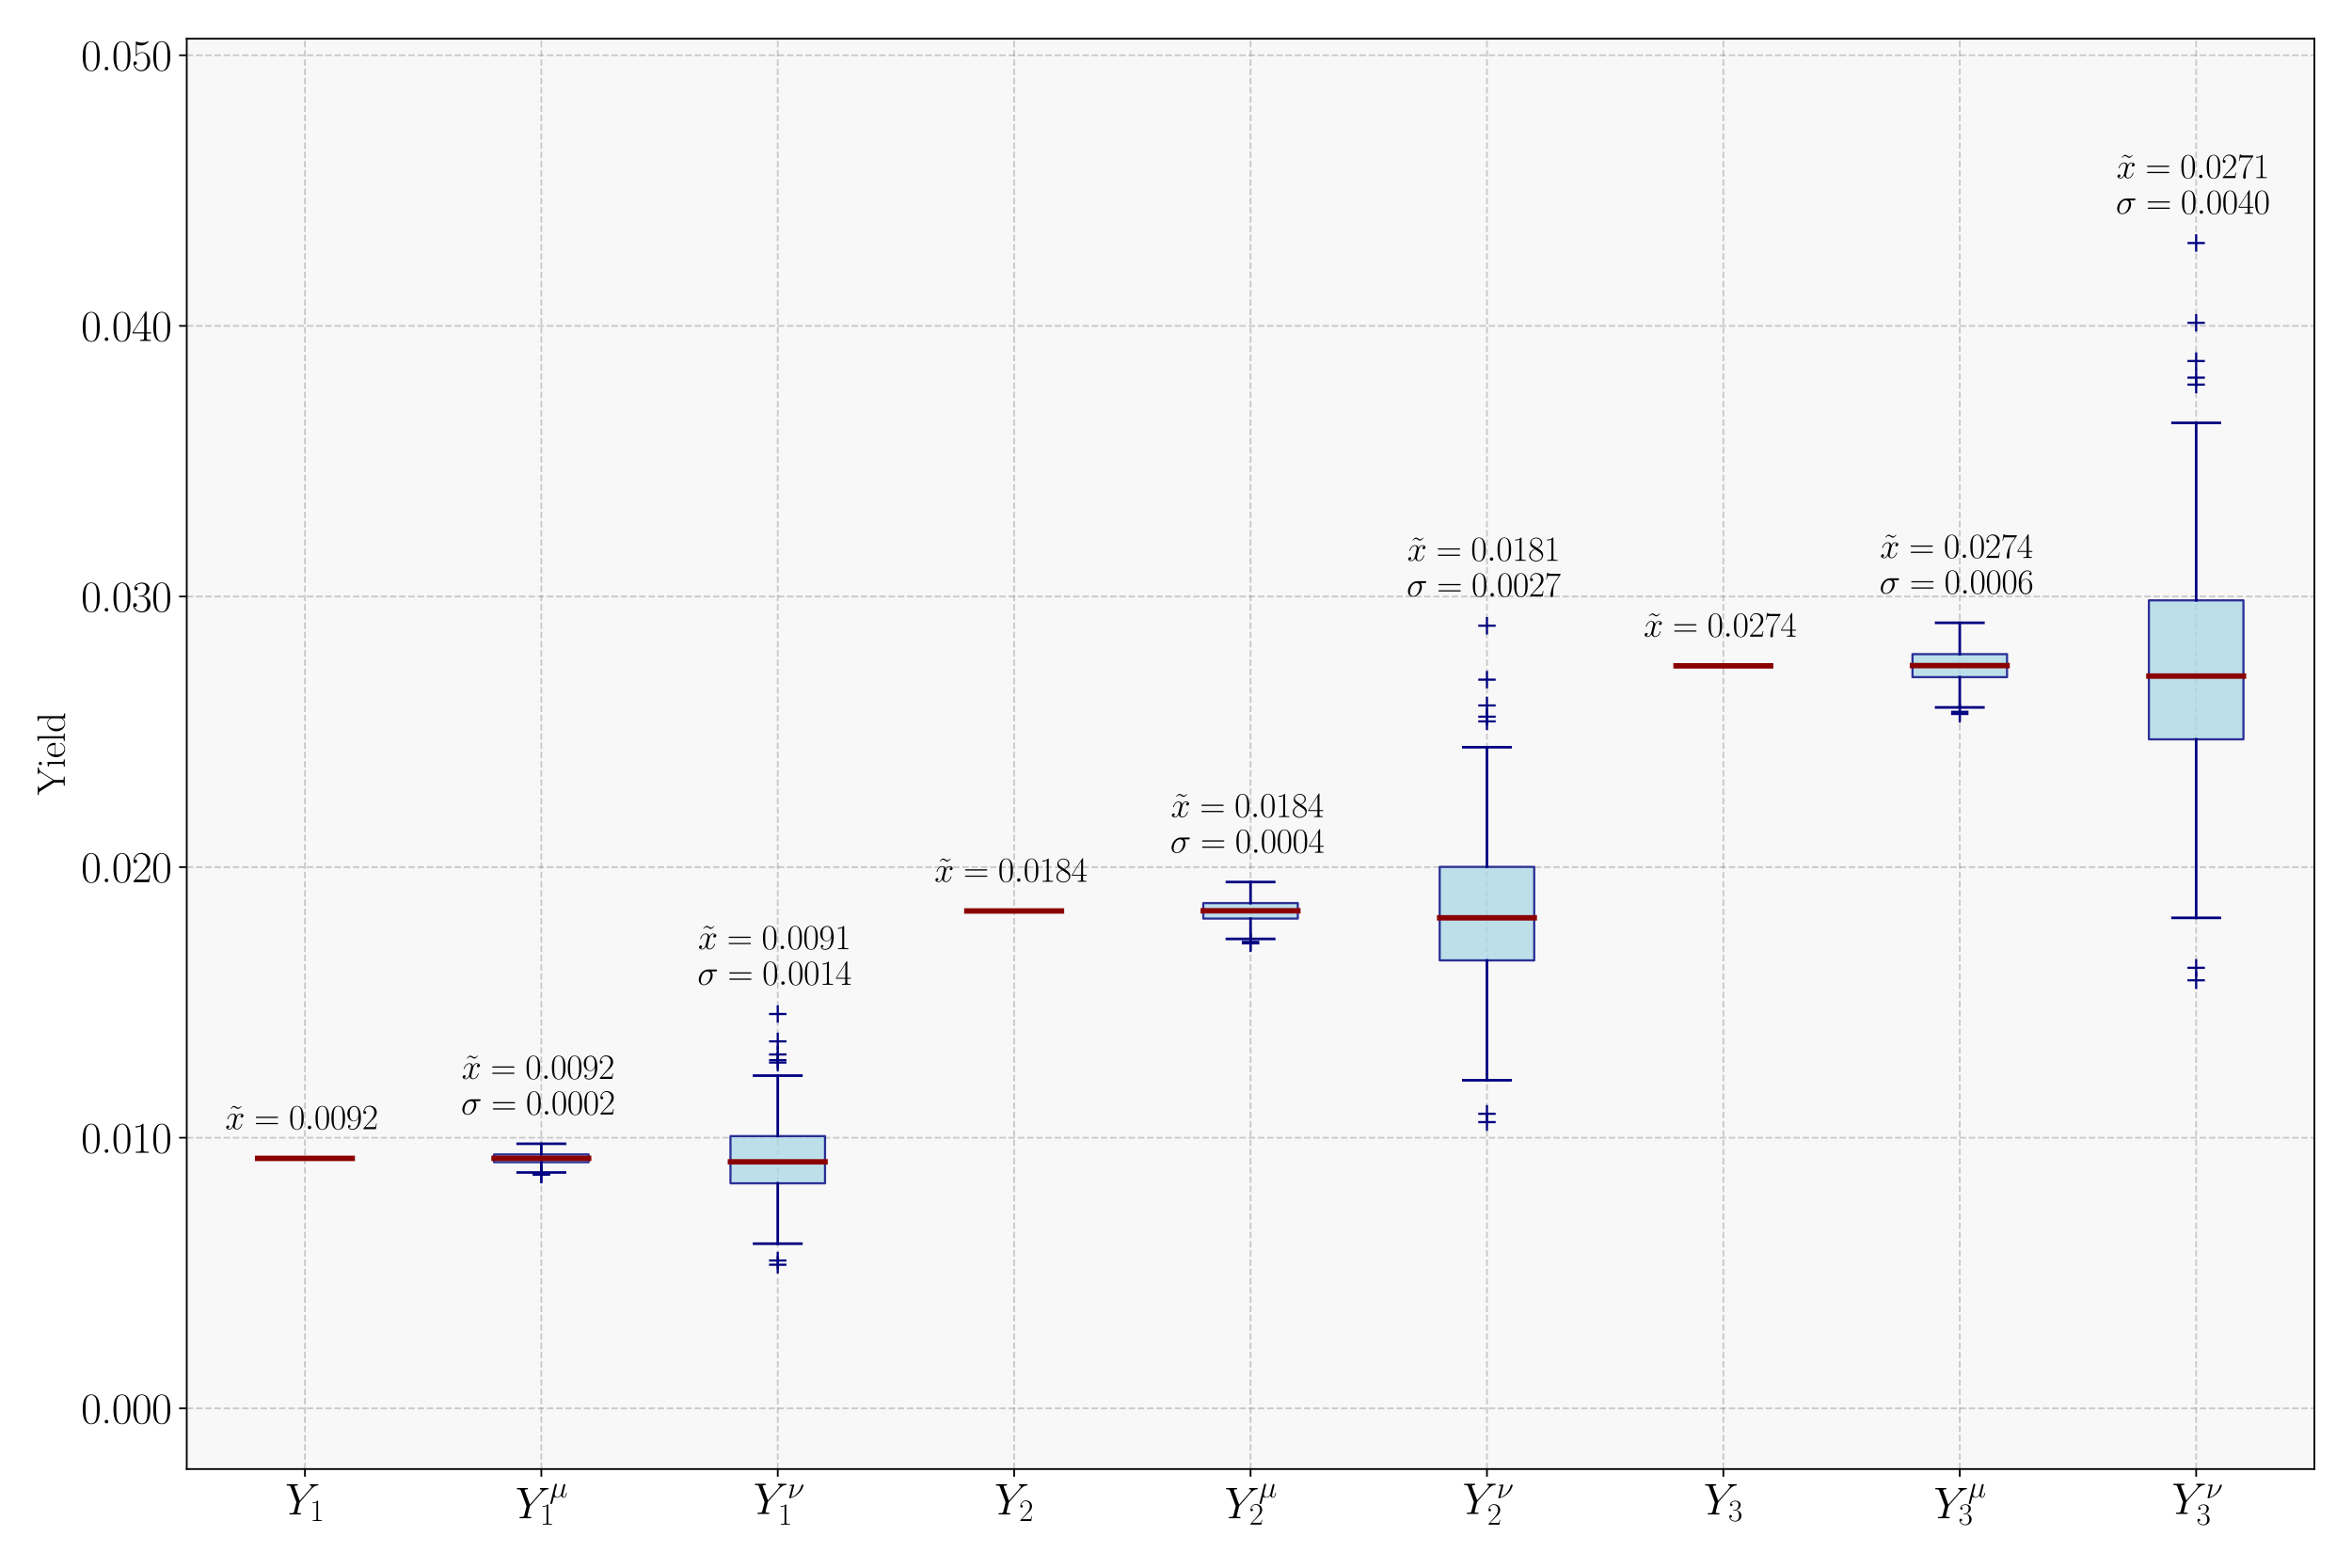 <?xml version="1.0" encoding="utf-8" standalone="no"?>
<!DOCTYPE svg PUBLIC "-//W3C//DTD SVG 1.1//EN"
  "http://www.w3.org/Graphics/SVG/1.1/DTD/svg11.dtd">
<svg xmlns:xlink="http://www.w3.org/1999/xlink" width="1080pt" height="720pt" viewBox="0 0 1080 720" xmlns="http://www.w3.org/2000/svg" version="1.1">
 <defs>
  <style type="text/css">*{stroke-linejoin: round; stroke-linecap: butt}</style>
 </defs>
 <g id="figure_1">
  <g id="patch_1">
   <path d="M 0 720 
L 1080 720 
L 1080 0 
L 0 0 
z
" style="fill: #ffffff"/>
  </g>
  <g id="axes_1">
   <g id="patch_2">
    <path d="M 85.748 674.708 
L 1062.72 674.708 
L 1062.72 17.761 
L 85.748 17.761 
z
" style="fill: #f8f8f8"/>
   </g>
   <g id="matplotlib.axis_1">
    <g id="xtick_1">
     <g id="line2d_1">
      <path d="M 140.024 674.708 
L 140.024 17.761 
" clip-path="url(#p14cd88b2eb)" style="fill: none; stroke-dasharray: 2.96,1.28; stroke-dashoffset: 0; stroke: #808080; stroke-opacity: 0.4; stroke-width: 0.8"/>
     </g>
     <g id="line2d_2">
      <defs>
       <path id="mf930e7927e" d="M 0 0 
L 0 3.5 
" style="stroke: #000000; stroke-width: 0.8"/>
      </defs>
      <g>
       <use xlink:href="#mf930e7927e" x="140.024" y="674.708" style="stroke: #000000; stroke-width: 0.8"/>
      </g>
     </g>
     <g id="text_1">
      <!-- $Y_{1}$ -->
      <g transform="translate(130.95 695.545) scale(0.2 -0.2)">
       <defs>
        <path id="CMMI12-59" d="M 3763 3645 
L 3910 3791 
C 4192 4078 4429 4149 4653 4167 
C 4723 4173 4781 4179 4781 4288 
C 4781 4352 4717 4352 4704 4352 
C 4627 4352 4544 4352 4467 4352 
L 4205 4352 
C 4019 4352 3821 4352 3642 4352 
C 3597 4352 3526 4352 3526 4226 
C 3526 4166 3590 4160 3610 4160 
C 3802 4160 3802 4064 3802 4026 
C 3802 3956 3750 3860 3622 3713 
L 2099 1969 
L 1376 3911 
C 1338 4000 1338 4013 1338 4026 
C 1338 4160 1600 4160 1677 4160 
C 1754 4160 1824 4160 1824 4279 
C 1824 4352 1766 4352 1728 4352 
C 1619 4352 1491 4352 1382 4352 
L 672 4352 
C 557 4352 435 4352 326 4352 
C 282 4352 211 4352 211 4226 
C 211 4160 269 4160 365 4160 
C 678 4160 736 4102 794 3956 
L 1587 1835 
C 1594 1816 1613 1745 1613 1726 
C 1613 1707 1299 452 1280 388 
C 1229 217 1165 185 755 185 
C 646 185 595 185 595 64 
C 595 0 666 0 685 0 
C 800 0 934 0 1056 0 
L 1811 0 
C 1926 0 2061 0 2176 0 
C 2221 0 2298 0 2298 115 
C 2298 185 2253 185 2144 185 
C 1747 185 1747 230 1747 300 
C 1747 345 1798 548 1830 676 
L 2061 1594 
C 2099 1727 2099 1739 2157 1803 
L 3763 3645 
z
" transform="scale(0.016)"/>
        <path id="CMR17-31" d="M 1702 4058 
C 1702 4192 1696 4192 1606 4192 
C 1357 3916 979 3827 621 3827 
C 602 3827 570 3827 563 3808 
C 557 3795 557 3782 557 3648 
C 755 3648 1088 3686 1344 3839 
L 1344 461 
C 1344 236 1331 160 781 160 
L 589 160 
L 589 0 
C 896 0 1216 0 1523 0 
C 1830 0 2150 0 2458 0 
L 2458 160 
L 2266 160 
C 1715 160 1702 230 1702 458 
L 1702 4058 
z
" transform="scale(0.016)"/>
       </defs>
       <use xlink:href="#CMMI12-59" transform="scale(0.996)"/>
       <use xlink:href="#CMR17-31" transform="translate(56.599 -14.944) scale(0.697)"/>
      </g>
     </g>
    </g>
    <g id="xtick_2">
     <g id="line2d_3">
      <path d="M 248.577 674.708 
L 248.577 17.761 
" clip-path="url(#p14cd88b2eb)" style="fill: none; stroke-dasharray: 2.96,1.28; stroke-dashoffset: 0; stroke: #808080; stroke-opacity: 0.4; stroke-width: 0.8"/>
     </g>
     <g id="line2d_4">
      <g>
       <use xlink:href="#mf930e7927e" x="248.577" y="674.708" style="stroke: #000000; stroke-width: 0.8"/>
      </g>
     </g>
     <g id="text_2">
      <!-- $Y_{1}^{\mu}$ -->
      <g transform="translate(236.641 697.289) scale(0.2 -0.2)">
       <defs>
        <path id="CMMI12-16" d="M 922 140 
C 1082 -6 1318 -64 1536 -64 
C 1946 -64 2227 208 2374 405 
C 2438 69 2707 -64 2931 -64 
C 3123 -64 3277 50 3392 277 
C 3494 493 3584 879 3584 903 
C 3584 935 3558 960 3520 960 
C 3462 960 3456 928 3430 834 
C 3334 461 3213 64 2950 64 
C 2765 64 2752 229 2752 358 
C 2752 504 2810 735 2854 926 
L 3034 1615 
C 3059 1737 3130 2023 3162 2139 
C 3200 2292 3270 2567 3270 2592 
C 3270 2688 3194 2752 3098 2752 
C 3040 2752 2906 2726 2854 2535 
L 2406 760 
C 2374 632 2374 619 2291 517 
C 2214 409 1965 64 1562 64 
C 1203 64 1088 326 1088 625 
C 1088 811 1146 1034 1171 1143 
L 1459 2293 
C 1491 2414 1542 2618 1542 2657 
C 1542 2759 1459 2816 1376 2816 
C 1318 2816 1178 2797 1126 2592 
L 198 -1107 
C 192 -1139 179 -1177 179 -1216 
C 179 -1312 256 -1376 352 -1376 
C 538 -1376 576 -1228 621 -1050 
L 922 140 
z
" transform="scale(0.016)"/>
       </defs>
       <use xlink:href="#CMMI12-59" transform="scale(0.996)"/>
       <use xlink:href="#CMMI12-16" transform="translate(78.276 47.876) scale(0.697)"/>
       <use xlink:href="#CMR17-31" transform="translate(56.599 -14.604) scale(0.697)"/>
      </g>
     </g>
    </g>
    <g id="xtick_3">
     <g id="line2d_5">
      <path d="M 357.129 674.708 
L 357.129 17.761 
" clip-path="url(#p14cd88b2eb)" style="fill: none; stroke-dasharray: 2.96,1.28; stroke-dashoffset: 0; stroke: #808080; stroke-opacity: 0.4; stroke-width: 0.8"/>
     </g>
     <g id="line2d_6">
      <g>
       <use xlink:href="#mf930e7927e" x="357.129" y="674.708" style="stroke: #000000; stroke-width: 0.8"/>
      </g>
     </g>
     <g id="text_3">
      <!-- $Y_{1}^{\nu}$ -->
      <g transform="translate(345.928 695.324) scale(0.2 -0.2)">
       <defs>
        <path id="CMMI12-17" d="M 1408 2753 
C 1408 2778 1389 2816 1338 2816 
C 1293 2816 691 2751 595 2751 
C 525 2744 461 2738 461 2623 
C 461 2560 512 2560 602 2560 
C 902 2560 922 2515 922 2445 
C 922 2419 909 2343 902 2318 
L 339 64 
C 339 38 358 0 403 0 
L 538 0 
C 627 0 1600 230 2349 996 
C 3174 1846 3290 2632 3290 2657 
C 3290 2759 3206 2816 3123 2816 
C 2938 2816 2893 2644 2880 2599 
C 2502 1264 1626 473 774 192 
L 1408 2753 
z
" transform="scale(0.016)"/>
       </defs>
       <use xlink:href="#CMMI12-59" transform="scale(0.996)"/>
       <use xlink:href="#CMMI12-17" transform="translate(78.276 36.154) scale(0.697)"/>
       <use xlink:href="#CMR17-31" transform="translate(56.599 -24.629) scale(0.697)"/>
      </g>
     </g>
    </g>
    <g id="xtick_4">
     <g id="line2d_7">
      <path d="M 465.682 674.708 
L 465.682 17.761 
" clip-path="url(#p14cd88b2eb)" style="fill: none; stroke-dasharray: 2.96,1.28; stroke-dashoffset: 0; stroke: #808080; stroke-opacity: 0.4; stroke-width: 0.8"/>
     </g>
     <g id="line2d_8">
      <g>
       <use xlink:href="#mf930e7927e" x="465.682" y="674.708" style="stroke: #000000; stroke-width: 0.8"/>
      </g>
     </g>
     <g id="text_4">
      <!-- $Y_{2}$ -->
      <g transform="translate(456.607 695.545) scale(0.2 -0.2)">
       <defs>
        <path id="CMR17-32" d="M 2669 989 
L 2554 989 
C 2490 536 2438 459 2413 420 
C 2381 369 1920 369 1830 369 
L 602 369 
C 832 619 1280 1072 1824 1597 
C 2214 1967 2669 2402 2669 3035 
C 2669 3790 2067 4224 1395 4224 
C 691 4224 262 3604 262 3030 
C 262 2780 448 2748 525 2748 
C 589 2748 781 2787 781 3010 
C 781 3207 614 3264 525 3264 
C 486 3264 448 3258 422 3245 
C 544 3790 915 4058 1306 4058 
C 1862 4058 2227 3617 2227 3035 
C 2227 2479 1901 2000 1536 1584 
L 262 146 
L 262 0 
L 2515 0 
L 2669 989 
z
" transform="scale(0.016)"/>
       </defs>
       <use xlink:href="#CMMI12-59" transform="scale(0.996)"/>
       <use xlink:href="#CMR17-32" transform="translate(56.599 -14.944) scale(0.697)"/>
      </g>
     </g>
    </g>
    <g id="xtick_5">
     <g id="line2d_9">
      <path d="M 574.234 674.708 
L 574.234 17.761 
" clip-path="url(#p14cd88b2eb)" style="fill: none; stroke-dasharray: 2.96,1.28; stroke-dashoffset: 0; stroke: #808080; stroke-opacity: 0.4; stroke-width: 0.8"/>
     </g>
     <g id="line2d_10">
      <g>
       <use xlink:href="#mf930e7927e" x="574.234" y="674.708" style="stroke: #000000; stroke-width: 0.8"/>
      </g>
     </g>
     <g id="text_5">
      <!-- $Y_{2}^{\mu}$ -->
      <g transform="translate(562.298 697.289) scale(0.2 -0.2)">
       <use xlink:href="#CMMI12-59" transform="scale(0.996)"/>
       <use xlink:href="#CMMI12-16" transform="translate(78.276 47.876) scale(0.697)"/>
       <use xlink:href="#CMR17-32" transform="translate(56.599 -14.604) scale(0.697)"/>
      </g>
     </g>
    </g>
    <g id="xtick_6">
     <g id="line2d_11">
      <path d="M 682.786 674.708 
L 682.786 17.761 
" clip-path="url(#p14cd88b2eb)" style="fill: none; stroke-dasharray: 2.96,1.28; stroke-dashoffset: 0; stroke: #808080; stroke-opacity: 0.4; stroke-width: 0.8"/>
     </g>
     <g id="line2d_12">
      <g>
       <use xlink:href="#mf930e7927e" x="682.786" y="674.708" style="stroke: #000000; stroke-width: 0.8"/>
      </g>
     </g>
     <g id="text_6">
      <!-- $Y_{2}^{\nu}$ -->
      <g transform="translate(671.585 695.324) scale(0.2 -0.2)">
       <use xlink:href="#CMMI12-59" transform="scale(0.996)"/>
       <use xlink:href="#CMMI12-17" transform="translate(78.276 36.154) scale(0.697)"/>
       <use xlink:href="#CMR17-32" transform="translate(56.599 -24.629) scale(0.697)"/>
      </g>
     </g>
    </g>
    <g id="xtick_7">
     <g id="line2d_13">
      <path d="M 791.339 674.708 
L 791.339 17.761 
" clip-path="url(#p14cd88b2eb)" style="fill: none; stroke-dasharray: 2.96,1.28; stroke-dashoffset: 0; stroke: #808080; stroke-opacity: 0.4; stroke-width: 0.8"/>
     </g>
     <g id="line2d_14">
      <g>
       <use xlink:href="#mf930e7927e" x="791.339" y="674.708" style="stroke: #000000; stroke-width: 0.8"/>
      </g>
     </g>
     <g id="text_7">
      <!-- $Y_{3}$ -->
      <g transform="translate(782.265 695.545) scale(0.2 -0.2)">
       <defs>
        <path id="CMR17-33" d="M 1414 2157 
C 1984 2157 2234 1662 2234 1090 
C 2234 320 1824 25 1453 25 
C 1114 25 563 194 390 693 
C 422 680 454 680 486 680 
C 640 680 755 782 755 948 
C 755 1133 614 1216 486 1216 
C 378 1216 211 1165 211 926 
C 211 335 787 -128 1466 -128 
C 2176 -128 2720 430 2720 1085 
C 2720 1707 2208 2157 1600 2227 
C 2086 2328 2554 2756 2554 3329 
C 2554 3820 2048 4179 1472 4179 
C 890 4179 378 3829 378 3329 
C 378 3110 544 3072 627 3072 
C 762 3072 877 3155 877 3321 
C 877 3486 762 3569 627 3569 
C 602 3569 570 3569 544 3557 
C 730 3959 1235 4032 1459 4032 
C 1683 4032 2106 3925 2106 3320 
C 2106 3143 2080 2828 1862 2550 
C 1670 2304 1453 2304 1242 2284 
C 1210 2284 1062 2269 1037 2269 
C 992 2263 966 2257 966 2208 
C 966 2163 973 2157 1101 2157 
L 1414 2157 
z
" transform="scale(0.016)"/>
       </defs>
       <use xlink:href="#CMMI12-59" transform="scale(0.996)"/>
       <use xlink:href="#CMR17-33" transform="translate(56.599 -14.944) scale(0.697)"/>
      </g>
     </g>
    </g>
    <g id="xtick_8">
     <g id="line2d_15">
      <path d="M 899.891 674.708 
L 899.891 17.761 
" clip-path="url(#p14cd88b2eb)" style="fill: none; stroke-dasharray: 2.96,1.28; stroke-dashoffset: 0; stroke: #808080; stroke-opacity: 0.4; stroke-width: 0.8"/>
     </g>
     <g id="line2d_16">
      <g>
       <use xlink:href="#mf930e7927e" x="899.891" y="674.708" style="stroke: #000000; stroke-width: 0.8"/>
      </g>
     </g>
     <g id="text_8">
      <!-- $Y_{3}^{\mu}$ -->
      <g transform="translate(887.955 697.289) scale(0.2 -0.2)">
       <use xlink:href="#CMMI12-59" transform="scale(0.996)"/>
       <use xlink:href="#CMMI12-16" transform="translate(78.276 47.876) scale(0.697)"/>
       <use xlink:href="#CMR17-33" transform="translate(56.599 -14.604) scale(0.697)"/>
      </g>
     </g>
    </g>
    <g id="xtick_9">
     <g id="line2d_17">
      <path d="M 1008.444 674.708 
L 1008.444 17.761 
" clip-path="url(#p14cd88b2eb)" style="fill: none; stroke-dasharray: 2.96,1.28; stroke-dashoffset: 0; stroke: #808080; stroke-opacity: 0.4; stroke-width: 0.8"/>
     </g>
     <g id="line2d_18">
      <g>
       <use xlink:href="#mf930e7927e" x="1008.444" y="674.708" style="stroke: #000000; stroke-width: 0.8"/>
      </g>
     </g>
     <g id="text_9">
      <!-- $Y_{3}^{\nu}$ -->
      <g transform="translate(997.242 695.324) scale(0.2 -0.2)">
       <use xlink:href="#CMMI12-59" transform="scale(0.996)"/>
       <use xlink:href="#CMMI12-17" transform="translate(78.276 36.154) scale(0.697)"/>
       <use xlink:href="#CMR17-33" transform="translate(56.599 -24.629) scale(0.697)"/>
      </g>
     </g>
    </g>
   </g>
   <g id="matplotlib.axis_2">
    <g id="ytick_1">
     <g id="line2d_19">
      <path d="M 85.748 646.821 
L 1062.72 646.821 
" clip-path="url(#p14cd88b2eb)" style="fill: none; stroke-dasharray: 2.96,1.28; stroke-dashoffset: 0; stroke: #808080; stroke-opacity: 0.4; stroke-width: 0.8"/>
     </g>
     <g id="line2d_20">
      <defs>
       <path id="m20a7f3cc4d" d="M 0 0 
L -3.5 0 
" style="stroke: #000000; stroke-width: 0.8"/>
      </defs>
      <g>
       <use xlink:href="#m20a7f3cc4d" x="85.748" y="646.821" style="stroke: #000000; stroke-width: 0.8"/>
      </g>
     </g>
     <g id="text_10">
      <!-- 0.000 -->
      <g transform="translate(37.221 653.74) scale(0.2 -0.2)">
       <defs>
        <path id="CMR17-30" d="M 2688 2025 
C 2688 2416 2682 3080 2413 3591 
C 2176 4039 1798 4198 1466 4198 
C 1158 4198 768 4058 525 3597 
C 269 3118 243 2524 243 2025 
C 243 1661 250 1106 448 619 
C 723 -39 1216 -128 1466 -128 
C 1760 -128 2208 -7 2470 600 
C 2662 1042 2688 1559 2688 2025 
z
M 1466 -26 
C 1056 -26 813 325 723 812 
C 653 1188 653 1738 653 2096 
C 653 2588 653 2997 736 3387 
C 858 3929 1216 4096 1466 4096 
C 1728 4096 2067 3923 2189 3400 
C 2272 3036 2278 2607 2278 2096 
C 2278 1680 2278 1169 2202 792 
C 2067 95 1690 -26 1466 -26 
z
" transform="scale(0.016)"/>
        <path id="CMR17-2e" d="M 1062 261 
C 1062 420 934 522 800 522 
C 672 522 538 420 538 261 
C 538 102 666 0 800 0 
C 928 0 1062 102 1062 261 
z
" transform="scale(0.016)"/>
       </defs>
       <use xlink:href="#CMR17-30" transform="scale(0.996)"/>
       <use xlink:href="#CMR17-2e" transform="translate(45.69 0) scale(0.996)"/>
       <use xlink:href="#CMR17-30" transform="translate(70.562 0) scale(0.996)"/>
       <use xlink:href="#CMR17-30" transform="translate(116.252 0) scale(0.996)"/>
       <use xlink:href="#CMR17-30" transform="translate(161.942 0) scale(0.996)"/>
      </g>
     </g>
    </g>
    <g id="ytick_2">
     <g id="line2d_21">
      <path d="M 85.748 522.535 
L 1062.72 522.535 
" clip-path="url(#p14cd88b2eb)" style="fill: none; stroke-dasharray: 2.96,1.28; stroke-dashoffset: 0; stroke: #808080; stroke-opacity: 0.4; stroke-width: 0.8"/>
     </g>
     <g id="line2d_22">
      <g>
       <use xlink:href="#m20a7f3cc4d" x="85.748" y="522.535" style="stroke: #000000; stroke-width: 0.8"/>
      </g>
     </g>
     <g id="text_11">
      <!-- 0.010 -->
      <g transform="translate(37.221 529.453) scale(0.2 -0.2)">
       <use xlink:href="#CMR17-30" transform="scale(0.996)"/>
       <use xlink:href="#CMR17-2e" transform="translate(45.69 0) scale(0.996)"/>
       <use xlink:href="#CMR17-30" transform="translate(70.562 0) scale(0.996)"/>
       <use xlink:href="#CMR17-31" transform="translate(116.252 0) scale(0.996)"/>
       <use xlink:href="#CMR17-30" transform="translate(161.942 0) scale(0.996)"/>
      </g>
     </g>
    </g>
    <g id="ytick_3">
     <g id="line2d_23">
      <path d="M 85.748 398.248 
L 1062.72 398.248 
" clip-path="url(#p14cd88b2eb)" style="fill: none; stroke-dasharray: 2.96,1.28; stroke-dashoffset: 0; stroke: #808080; stroke-opacity: 0.4; stroke-width: 0.8"/>
     </g>
     <g id="line2d_24">
      <g>
       <use xlink:href="#m20a7f3cc4d" x="85.748" y="398.248" style="stroke: #000000; stroke-width: 0.8"/>
      </g>
     </g>
     <g id="text_12">
      <!-- 0.020 -->
      <g transform="translate(37.221 405.167) scale(0.2 -0.2)">
       <use xlink:href="#CMR17-30" transform="scale(0.996)"/>
       <use xlink:href="#CMR17-2e" transform="translate(45.69 0) scale(0.996)"/>
       <use xlink:href="#CMR17-30" transform="translate(70.562 0) scale(0.996)"/>
       <use xlink:href="#CMR17-32" transform="translate(116.252 0) scale(0.996)"/>
       <use xlink:href="#CMR17-30" transform="translate(161.942 0) scale(0.996)"/>
      </g>
     </g>
    </g>
    <g id="ytick_4">
     <g id="line2d_25">
      <path d="M 85.748 273.962 
L 1062.72 273.962 
" clip-path="url(#p14cd88b2eb)" style="fill: none; stroke-dasharray: 2.96,1.28; stroke-dashoffset: 0; stroke: #808080; stroke-opacity: 0.4; stroke-width: 0.8"/>
     </g>
     <g id="line2d_26">
      <g>
       <use xlink:href="#m20a7f3cc4d" x="85.748" y="273.962" style="stroke: #000000; stroke-width: 0.8"/>
      </g>
     </g>
     <g id="text_13">
      <!-- 0.030 -->
      <g transform="translate(37.221 280.88) scale(0.2 -0.2)">
       <use xlink:href="#CMR17-30" transform="scale(0.996)"/>
       <use xlink:href="#CMR17-2e" transform="translate(45.69 0) scale(0.996)"/>
       <use xlink:href="#CMR17-30" transform="translate(70.562 0) scale(0.996)"/>
       <use xlink:href="#CMR17-33" transform="translate(116.252 0) scale(0.996)"/>
       <use xlink:href="#CMR17-30" transform="translate(161.942 0) scale(0.996)"/>
      </g>
     </g>
    </g>
    <g id="ytick_5">
     <g id="line2d_27">
      <path d="M 85.748 149.676 
L 1062.72 149.676 
" clip-path="url(#p14cd88b2eb)" style="fill: none; stroke-dasharray: 2.96,1.28; stroke-dashoffset: 0; stroke: #808080; stroke-opacity: 0.4; stroke-width: 0.8"/>
     </g>
     <g id="line2d_28">
      <g>
       <use xlink:href="#m20a7f3cc4d" x="85.748" y="149.676" style="stroke: #000000; stroke-width: 0.8"/>
      </g>
     </g>
     <g id="text_14">
      <!-- 0.040 -->
      <g transform="translate(37.221 156.594) scale(0.2 -0.2)">
       <defs>
        <path id="CMR17-34" d="M 2150 4122 
C 2150 4256 2144 4256 2029 4256 
L 128 1254 
L 128 1088 
L 1779 1088 
L 1779 457 
C 1779 224 1766 160 1318 160 
L 1197 160 
L 1197 0 
C 1402 0 1747 0 1965 0 
C 2182 0 2528 0 2733 0 
L 2733 160 
L 2611 160 
C 2163 160 2150 224 2150 457 
L 2150 1088 
L 2803 1088 
L 2803 1254 
L 2150 1254 
L 2150 4122 
z
M 1798 3703 
L 1798 1254 
L 256 1254 
L 1798 3703 
z
" transform="scale(0.016)"/>
       </defs>
       <use xlink:href="#CMR17-30" transform="scale(0.996)"/>
       <use xlink:href="#CMR17-2e" transform="translate(45.69 0) scale(0.996)"/>
       <use xlink:href="#CMR17-30" transform="translate(70.562 0) scale(0.996)"/>
       <use xlink:href="#CMR17-34" transform="translate(116.252 0) scale(0.996)"/>
       <use xlink:href="#CMR17-30" transform="translate(161.942 0) scale(0.996)"/>
      </g>
     </g>
    </g>
    <g id="ytick_6">
     <g id="line2d_29">
      <path d="M 85.748 25.389 
L 1062.72 25.389 
" clip-path="url(#p14cd88b2eb)" style="fill: none; stroke-dasharray: 2.96,1.28; stroke-dashoffset: 0; stroke: #808080; stroke-opacity: 0.4; stroke-width: 0.8"/>
     </g>
     <g id="line2d_30">
      <g>
       <use xlink:href="#m20a7f3cc4d" x="85.748" y="25.389" style="stroke: #000000; stroke-width: 0.8"/>
      </g>
     </g>
     <g id="text_15">
      <!-- 0.050 -->
      <g transform="translate(37.221 32.308) scale(0.2 -0.2)">
       <defs>
        <path id="CMR17-35" d="M 730 3692 
C 794 3666 1056 3584 1325 3584 
C 1920 3584 2246 3911 2432 4100 
C 2432 4157 2432 4192 2394 4192 
C 2387 4192 2374 4192 2323 4163 
C 2099 4058 1837 3973 1517 3973 
C 1325 3973 1037 3999 723 4139 
C 653 4171 640 4171 634 4171 
C 602 4171 595 4164 595 4037 
L 595 2203 
C 595 2089 595 2057 659 2057 
C 691 2057 704 2070 736 2114 
C 941 2401 1222 2522 1542 2522 
C 1766 2522 2246 2382 2246 1289 
C 2246 1085 2246 715 2054 421 
C 1894 159 1645 25 1370 25 
C 947 25 518 320 403 814 
C 429 807 480 795 506 795 
C 589 795 749 840 749 1038 
C 749 1210 627 1280 506 1280 
C 358 1280 262 1190 262 1011 
C 262 454 704 -128 1382 -128 
C 2042 -128 2669 440 2669 1264 
C 2669 2030 2170 2624 1549 2624 
C 1222 2624 947 2503 730 2274 
L 730 3692 
z
" transform="scale(0.016)"/>
       </defs>
       <use xlink:href="#CMR17-30" transform="scale(0.996)"/>
       <use xlink:href="#CMR17-2e" transform="translate(45.69 0) scale(0.996)"/>
       <use xlink:href="#CMR17-30" transform="translate(70.562 0) scale(0.996)"/>
       <use xlink:href="#CMR17-35" transform="translate(116.252 0) scale(0.996)"/>
       <use xlink:href="#CMR17-30" transform="translate(161.942 0) scale(0.996)"/>
      </g>
     </g>
    </g>
    <g id="text_16">
     <!-- $\text{Yield}$ -->
     <g transform="translate(29.733 365.152) rotate(-90) scale(0.18 -0.18)">
      <defs>
       <path id="CMR17-59" d="M 3706 3766 
C 3955 4160 4301 4160 4416 4160 
L 4416 4332 
C 4269 4319 4102 4319 3942 4319 
C 3782 4319 3526 4319 3373 4332 
L 3373 4160 
C 3533 4160 3616 4077 3616 3957 
C 3616 3881 3584 3830 3533 3747 
L 2381 1912 
L 1120 3912 
C 1075 3988 1069 3994 1069 4039 
C 1069 4160 1293 4160 1382 4160 
L 1382 4319 
C 1178 4319 864 4319 653 4319 
C 486 4319 166 4319 13 4332 
L 13 4160 
C 378 4160 480 4141 595 3958 
L 2010 1728 
L 2010 445 
C 2010 160 1939 160 1498 160 
L 1498 0 
C 1683 0 2016 0 2214 0 
C 2413 0 2752 0 2938 0 
L 2938 160 
C 2477 160 2419 160 2419 471 
L 2419 1728 
L 3706 3766 
z
" transform="scale(0.016)"/>
       <path id="CMR17-69" d="M 992 3909 
C 992 4049 877 4170 730 4170 
C 589 4170 467 4056 467 3909 
C 467 3769 582 3648 730 3648 
C 870 3648 992 3763 992 3909 
z
M 243 2706 
L 243 2541 
C 602 2541 653 2502 653 2197 
L 653 427 
C 653 184 627 153 218 153 
L 218 -13 
C 371 0 646 0 806 0 
C 960 0 1222 0 1370 -13 
L 1370 153 
C 992 153 979 191 979 420 
L 979 2776 
L 243 2706 
z
" transform="scale(0.016)"/>
       <path id="CMR17-65" d="M 2438 1472 
C 2464 1498 2464 1511 2464 1576 
C 2464 2238 2118 2816 1389 2816 
C 710 2816 173 2169 173 1383 
C 173 551 781 -64 1459 -64 
C 2176 -64 2458 607 2458 740 
C 2458 784 2419 784 2406 784 
C 2362 784 2355 771 2330 696 
C 2189 265 1837 51 1504 51 
C 1229 51 954 203 781 480 
C 582 803 582 1176 582 1472 
L 2438 1472 
z
M 589 1568 
C 634 2505 1126 2714 1382 2714 
C 1818 2714 2112 2297 2118 1568 
L 589 1568 
z
" transform="scale(0.016)"/>
       <path id="CMR17-6c" d="M 979 4396 
L 218 4326 
L 218 4160 
C 595 4160 653 4122 653 3817 
L 653 426 
C 653 184 627 153 218 153 
L 218 -13 
C 371 0 653 0 813 0 
C 979 0 1261 0 1414 -13 
L 1414 153 
C 1005 153 979 178 979 426 
L 979 4396 
z
" transform="scale(0.016)"/>
       <path id="CMR17-64" d="M 1869 4326 
L 1869 4160 
C 2246 4160 2304 4122 2304 3820 
L 2304 2345 
C 2278 2377 2016 2790 1498 2790 
C 845 2790 211 2208 211 1364 
C 211 525 806 -64 1434 -64 
C 1978 -64 2259 337 2291 380 
L 2291 -63 
L 3066 -63 
L 3066 128 
C 2688 128 2630 166 2630 473 
L 2630 4396 
L 1869 4326 
z
M 2291 755 
C 2291 563 2176 390 2029 262 
C 1811 70 1594 38 1472 38 
C 1286 38 621 134 621 1356 
C 621 2612 1363 2688 1530 2688 
C 1824 2688 2061 2522 2208 2291 
C 2291 2157 2291 2138 2291 2023 
L 2291 755 
z
" transform="scale(0.016)"/>
      </defs>
      <use xlink:href="#CMR17-59" transform="scale(0.996)"/>
      <use xlink:href="#CMR17-69" transform="translate(69.072 0) scale(0.996)"/>
      <use xlink:href="#CMR17-65" transform="translate(93.943 0) scale(0.996)"/>
      <use xlink:href="#CMR17-6c" transform="translate(134.429 0) scale(0.996)"/>
      <use xlink:href="#CMR17-64" transform="translate(159.3 0) scale(0.996)"/>
     </g>
    </g>
   </g>
   <g id="patch_3">
    <path d="M 118.314 532.018 
L 161.735 532.018 
L 161.735 532.018 
L 118.314 532.018 
L 118.314 532.018 
z
" clip-path="url(#p14cd88b2eb)" style="fill: #add8e6; opacity: 0.8; stroke: #000080; stroke-linejoin: miter"/>
   </g>
   <g id="line2d_31">
    <path d="M 140.024 532.018 
L 140.024 532.018 
" clip-path="url(#p14cd88b2eb)" style="fill: none; stroke: #000080; stroke-width: 1.2; stroke-linecap: square"/>
   </g>
   <g id="line2d_32">
    <path d="M 140.024 532.018 
L 140.024 532.018 
" clip-path="url(#p14cd88b2eb)" style="fill: none; stroke: #000080; stroke-width: 1.2; stroke-linecap: square"/>
   </g>
   <g id="line2d_33">
    <path d="M 129.169 532.018 
L 150.879 532.018 
" clip-path="url(#p14cd88b2eb)" style="fill: none; stroke: #000080; stroke-width: 1.2; stroke-linecap: square"/>
   </g>
   <g id="line2d_34">
    <path d="M 129.169 532.018 
L 150.879 532.018 
" clip-path="url(#p14cd88b2eb)" style="fill: none; stroke: #000080; stroke-width: 1.2; stroke-linecap: square"/>
   </g>
   <g id="line2d_35"/>
   <g id="patch_4">
    <path d="M 226.866 533.772 
L 270.287 533.772 
L 270.287 530.186 
L 226.866 530.186 
L 226.866 533.772 
z
" clip-path="url(#p14cd88b2eb)" style="fill: #add8e6; opacity: 0.8; stroke: #000080; stroke-linejoin: miter"/>
   </g>
   <g id="line2d_36">
    <path d="M 248.577 533.772 
L 248.577 538.489 
" clip-path="url(#p14cd88b2eb)" style="fill: none; stroke: #000080; stroke-width: 1.2; stroke-linecap: square"/>
   </g>
   <g id="line2d_37">
    <path d="M 248.577 530.186 
L 248.577 525.297 
" clip-path="url(#p14cd88b2eb)" style="fill: none; stroke: #000080; stroke-width: 1.2; stroke-linecap: square"/>
   </g>
   <g id="line2d_38">
    <path d="M 237.721 538.489 
L 259.432 538.489 
" clip-path="url(#p14cd88b2eb)" style="fill: none; stroke: #000080; stroke-width: 1.2; stroke-linecap: square"/>
   </g>
   <g id="line2d_39">
    <path d="M 237.721 525.297 
L 259.432 525.297 
" clip-path="url(#p14cd88b2eb)" style="fill: none; stroke: #000080; stroke-width: 1.2; stroke-linecap: square"/>
   </g>
   <g id="line2d_40">
    <defs>
     <path id="m719755ea7c" d="M -4 0 
L 4 0 
M 0 4 
L 0 -4 
" style="stroke: #000080"/>
    </defs>
    <g clip-path="url(#p14cd88b2eb)">
     <use xlink:href="#m719755ea7c" x="248.577" y="539.509" style="fill-opacity: 0; stroke: #000080"/>
     <use xlink:href="#m719755ea7c" x="248.577" y="539.177" style="fill-opacity: 0; stroke: #000080"/>
    </g>
   </g>
   <g id="patch_5">
    <path d="M 335.419 543.463 
L 378.84 543.463 
L 378.84 521.785 
L 335.419 521.785 
L 335.419 543.463 
z
" clip-path="url(#p14cd88b2eb)" style="fill: #add8e6; opacity: 0.8; stroke: #000080; stroke-linejoin: miter"/>
   </g>
   <g id="line2d_41">
    <path d="M 357.129 543.463 
L 357.129 571.19 
" clip-path="url(#p14cd88b2eb)" style="fill: none; stroke: #000080; stroke-width: 1.2; stroke-linecap: square"/>
   </g>
   <g id="line2d_42">
    <path d="M 357.129 521.785 
L 357.129 494.006 
" clip-path="url(#p14cd88b2eb)" style="fill: none; stroke: #000080; stroke-width: 1.2; stroke-linecap: square"/>
   </g>
   <g id="line2d_43">
    <path d="M 346.274 571.19 
L 367.984 571.19 
" clip-path="url(#p14cd88b2eb)" style="fill: none; stroke: #000080; stroke-width: 1.2; stroke-linecap: square"/>
   </g>
   <g id="line2d_44">
    <path d="M 346.274 494.006 
L 367.984 494.006 
" clip-path="url(#p14cd88b2eb)" style="fill: none; stroke: #000080; stroke-width: 1.2; stroke-linecap: square"/>
   </g>
   <g id="line2d_45">
    <g clip-path="url(#p14cd88b2eb)">
     <use xlink:href="#m719755ea7c" x="357.129" y="580.859" style="fill-opacity: 0; stroke: #000080"/>
     <use xlink:href="#m719755ea7c" x="357.129" y="578.926" style="fill-opacity: 0; stroke: #000080"/>
     <use xlink:href="#m719755ea7c" x="357.129" y="487.994" style="fill-opacity: 0; stroke: #000080"/>
     <use xlink:href="#m719755ea7c" x="357.129" y="486.9" style="fill-opacity: 0; stroke: #000080"/>
     <use xlink:href="#m719755ea7c" x="357.129" y="478.279" style="fill-opacity: 0; stroke: #000080"/>
     <use xlink:href="#m719755ea7c" x="357.129" y="465.712" style="fill-opacity: 0; stroke: #000080"/>
     <use xlink:href="#m719755ea7c" x="357.129" y="484.288" style="fill-opacity: 0; stroke: #000080"/>
    </g>
   </g>
   <g id="patch_6">
    <path d="M 443.971 418.396 
L 487.392 418.396 
L 487.392 418.396 
L 443.971 418.396 
L 443.971 418.396 
z
" clip-path="url(#p14cd88b2eb)" style="fill: #add8e6; opacity: 0.8; stroke: #000080; stroke-linejoin: miter"/>
   </g>
   <g id="line2d_46">
    <path d="M 465.682 418.396 
L 465.682 418.396 
" clip-path="url(#p14cd88b2eb)" style="fill: none; stroke: #000080; stroke-width: 1.2; stroke-linecap: square"/>
   </g>
   <g id="line2d_47">
    <path d="M 465.682 418.396 
L 465.682 418.396 
" clip-path="url(#p14cd88b2eb)" style="fill: none; stroke: #000080; stroke-width: 1.2; stroke-linecap: square"/>
   </g>
   <g id="line2d_48">
    <path d="M 454.826 418.396 
L 476.537 418.396 
" clip-path="url(#p14cd88b2eb)" style="fill: none; stroke: #000080; stroke-width: 1.2; stroke-linecap: square"/>
   </g>
   <g id="line2d_49">
    <path d="M 454.826 418.396 
L 476.537 418.396 
" clip-path="url(#p14cd88b2eb)" style="fill: none; stroke: #000080; stroke-width: 1.2; stroke-linecap: square"/>
   </g>
   <g id="line2d_50"/>
   <g id="patch_7">
    <path d="M 552.523 421.873 
L 595.944 421.873 
L 595.944 414.767 
L 552.523 414.767 
L 552.523 421.873 
z
" clip-path="url(#p14cd88b2eb)" style="fill: #add8e6; opacity: 0.8; stroke: #000080; stroke-linejoin: miter"/>
   </g>
   <g id="line2d_51">
    <path d="M 574.234 421.873 
L 574.234 431.224 
" clip-path="url(#p14cd88b2eb)" style="fill: none; stroke: #000080; stroke-width: 1.2; stroke-linecap: square"/>
   </g>
   <g id="line2d_52">
    <path d="M 574.234 414.767 
L 574.234 405.084 
" clip-path="url(#p14cd88b2eb)" style="fill: none; stroke: #000080; stroke-width: 1.2; stroke-linecap: square"/>
   </g>
   <g id="line2d_53">
    <path d="M 563.379 431.224 
L 585.089 431.224 
" clip-path="url(#p14cd88b2eb)" style="fill: none; stroke: #000080; stroke-width: 1.2; stroke-linecap: square"/>
   </g>
   <g id="line2d_54">
    <path d="M 563.379 405.084 
L 585.089 405.084 
" clip-path="url(#p14cd88b2eb)" style="fill: none; stroke: #000080; stroke-width: 1.2; stroke-linecap: square"/>
   </g>
   <g id="line2d_55">
    <g clip-path="url(#p14cd88b2eb)">
     <use xlink:href="#m719755ea7c" x="574.234" y="433.246" style="fill-opacity: 0; stroke: #000080"/>
     <use xlink:href="#m719755ea7c" x="574.234" y="432.587" style="fill-opacity: 0; stroke: #000080"/>
    </g>
   </g>
   <g id="patch_8">
    <path d="M 661.076 441.086 
L 704.497 441.086 
L 704.497 398.128 
L 661.076 398.128 
L 661.076 441.086 
z
" clip-path="url(#p14cd88b2eb)" style="fill: #add8e6; opacity: 0.8; stroke: #000080; stroke-linejoin: miter"/>
   </g>
   <g id="line2d_56">
    <path d="M 682.786 441.086 
L 682.786 496.143 
" clip-path="url(#p14cd88b2eb)" style="fill: none; stroke: #000080; stroke-width: 1.2; stroke-linecap: square"/>
   </g>
   <g id="line2d_57">
    <path d="M 682.786 398.128 
L 682.786 343.191 
" clip-path="url(#p14cd88b2eb)" style="fill: none; stroke: #000080; stroke-width: 1.2; stroke-linecap: square"/>
   </g>
   <g id="line2d_58">
    <path d="M 671.931 496.143 
L 693.642 496.143 
" clip-path="url(#p14cd88b2eb)" style="fill: none; stroke: #000080; stroke-width: 1.2; stroke-linecap: square"/>
   </g>
   <g id="line2d_59">
    <path d="M 671.931 343.191 
L 693.642 343.191 
" clip-path="url(#p14cd88b2eb)" style="fill: none; stroke: #000080; stroke-width: 1.2; stroke-linecap: square"/>
   </g>
   <g id="line2d_60">
    <g clip-path="url(#p14cd88b2eb)">
     <use xlink:href="#m719755ea7c" x="682.786" y="515.369" style="fill-opacity: 0; stroke: #000080"/>
     <use xlink:href="#m719755ea7c" x="682.786" y="511.524" style="fill-opacity: 0; stroke: #000080"/>
     <use xlink:href="#m719755ea7c" x="682.786" y="331.317" style="fill-opacity: 0; stroke: #000080"/>
     <use xlink:href="#m719755ea7c" x="682.786" y="329.159" style="fill-opacity: 0; stroke: #000080"/>
     <use xlink:href="#m719755ea7c" x="682.786" y="312.143" style="fill-opacity: 0; stroke: #000080"/>
     <use xlink:href="#m719755ea7c" x="682.786" y="287.363" style="fill-opacity: 0; stroke: #000080"/>
     <use xlink:href="#m719755ea7c" x="682.786" y="324.002" style="fill-opacity: 0; stroke: #000080"/>
    </g>
   </g>
   <g id="patch_9">
    <path d="M 769.628 305.824 
L 813.049 305.824 
L 813.049 305.824 
L 769.628 305.824 
L 769.628 305.824 
z
" clip-path="url(#p14cd88b2eb)" style="fill: #add8e6; opacity: 0.8; stroke: #000080; stroke-linejoin: miter"/>
   </g>
   <g id="line2d_61">
    <path d="M 791.339 305.824 
L 791.339 305.824 
" clip-path="url(#p14cd88b2eb)" style="fill: none; stroke: #000080; stroke-width: 1.2; stroke-linecap: square"/>
   </g>
   <g id="line2d_62">
    <path d="M 791.339 305.824 
L 791.339 305.824 
" clip-path="url(#p14cd88b2eb)" style="fill: none; stroke: #000080; stroke-width: 1.2; stroke-linecap: square"/>
   </g>
   <g id="line2d_63">
    <path d="M 780.484 305.824 
L 802.194 305.824 
" clip-path="url(#p14cd88b2eb)" style="fill: none; stroke: #000080; stroke-width: 1.2; stroke-linecap: square"/>
   </g>
   <g id="line2d_64">
    <path d="M 780.484 305.824 
L 802.194 305.824 
" clip-path="url(#p14cd88b2eb)" style="fill: none; stroke: #000080; stroke-width: 1.2; stroke-linecap: square"/>
   </g>
   <g id="line2d_65"/>
   <g id="patch_10">
    <path d="M 878.181 310.991 
L 921.602 310.991 
L 921.602 300.43 
L 878.181 300.43 
L 878.181 310.991 
z
" clip-path="url(#p14cd88b2eb)" style="fill: #add8e6; opacity: 0.8; stroke: #000080; stroke-linejoin: miter"/>
   </g>
   <g id="line2d_66">
    <path d="M 899.891 310.991 
L 899.891 324.893 
" clip-path="url(#p14cd88b2eb)" style="fill: none; stroke: #000080; stroke-width: 1.2; stroke-linecap: square"/>
   </g>
   <g id="line2d_67">
    <path d="M 899.891 300.43 
L 899.891 286.044 
" clip-path="url(#p14cd88b2eb)" style="fill: none; stroke: #000080; stroke-width: 1.2; stroke-linecap: square"/>
   </g>
   <g id="line2d_68">
    <path d="M 889.036 324.893 
L 910.747 324.893 
" clip-path="url(#p14cd88b2eb)" style="fill: none; stroke: #000080; stroke-width: 1.2; stroke-linecap: square"/>
   </g>
   <g id="line2d_69">
    <path d="M 889.036 286.044 
L 910.747 286.044 
" clip-path="url(#p14cd88b2eb)" style="fill: none; stroke: #000080; stroke-width: 1.2; stroke-linecap: square"/>
   </g>
   <g id="line2d_70">
    <g clip-path="url(#p14cd88b2eb)">
     <use xlink:href="#m719755ea7c" x="899.891" y="327.899" style="fill-opacity: 0; stroke: #000080"/>
     <use xlink:href="#m719755ea7c" x="899.891" y="326.919" style="fill-opacity: 0; stroke: #000080"/>
    </g>
   </g>
   <g id="patch_11">
    <path d="M 986.733 339.56 
L 1030.154 339.56 
L 1030.154 275.714 
L 986.733 275.714 
L 986.733 339.56 
z
" clip-path="url(#p14cd88b2eb)" style="fill: #add8e6; opacity: 0.8; stroke: #000080; stroke-linejoin: miter"/>
   </g>
   <g id="line2d_71">
    <path d="M 1008.444 339.56 
L 1008.444 421.551 
" clip-path="url(#p14cd88b2eb)" style="fill: none; stroke: #000080; stroke-width: 1.2; stroke-linecap: square"/>
   </g>
   <g id="line2d_72">
    <path d="M 1008.444 275.714 
L 1008.444 194.229 
" clip-path="url(#p14cd88b2eb)" style="fill: none; stroke: #000080; stroke-width: 1.2; stroke-linecap: square"/>
   </g>
   <g id="line2d_73">
    <path d="M 997.589 421.551 
L 1019.299 421.551 
" clip-path="url(#p14cd88b2eb)" style="fill: none; stroke: #000080; stroke-width: 1.2; stroke-linecap: square"/>
   </g>
   <g id="line2d_74">
    <path d="M 997.589 194.229 
L 1019.299 194.229 
" clip-path="url(#p14cd88b2eb)" style="fill: none; stroke: #000080; stroke-width: 1.2; stroke-linecap: square"/>
   </g>
   <g id="line2d_75">
    <g clip-path="url(#p14cd88b2eb)">
     <use xlink:href="#m719755ea7c" x="1008.444" y="450.227" style="fill-opacity: 0; stroke: #000080"/>
     <use xlink:href="#m719755ea7c" x="1008.444" y="444.49" style="fill-opacity: 0; stroke: #000080"/>
     <use xlink:href="#m719755ea7c" x="1008.444" y="176.641" style="fill-opacity: 0; stroke: #000080"/>
     <use xlink:href="#m719755ea7c" x="1008.444" y="173.445" style="fill-opacity: 0; stroke: #000080"/>
     <use xlink:href="#m719755ea7c" x="1008.444" y="148.259" style="fill-opacity: 0; stroke: #000080"/>
     <use xlink:href="#m719755ea7c" x="1008.444" y="111.61" style="fill-opacity: 0; stroke: #000080"/>
     <use xlink:href="#m719755ea7c" x="1008.444" y="165.811" style="fill-opacity: 0; stroke: #000080"/>
    </g>
   </g>
   <g id="line2d_76">
    <path d="M 118.314 532.018 
L 161.735 532.018 
" clip-path="url(#p14cd88b2eb)" style="fill: none; stroke: #8b0000; stroke-width: 2.5; stroke-linecap: square"/>
   </g>
   <g id="line2d_77">
    <path d="M 226.866 531.973 
L 270.287 531.973 
" clip-path="url(#p14cd88b2eb)" style="fill: none; stroke: #8b0000; stroke-width: 2.5; stroke-linecap: square"/>
   </g>
   <g id="line2d_78">
    <path d="M 335.419 533.605 
L 378.84 533.605 
" clip-path="url(#p14cd88b2eb)" style="fill: none; stroke: #8b0000; stroke-width: 2.5; stroke-linecap: square"/>
   </g>
   <g id="line2d_79">
    <path d="M 443.971 418.396 
L 487.392 418.396 
" clip-path="url(#p14cd88b2eb)" style="fill: none; stroke: #8b0000; stroke-width: 2.5; stroke-linecap: square"/>
   </g>
   <g id="line2d_80">
    <path d="M 552.523 418.307 
L 595.944 418.307 
" clip-path="url(#p14cd88b2eb)" style="fill: none; stroke: #8b0000; stroke-width: 2.5; stroke-linecap: square"/>
   </g>
   <g id="line2d_81">
    <path d="M 661.076 421.543 
L 704.497 421.543 
" clip-path="url(#p14cd88b2eb)" style="fill: none; stroke: #8b0000; stroke-width: 2.5; stroke-linecap: square"/>
   </g>
   <g id="line2d_82">
    <path d="M 769.628 305.824 
L 813.049 305.824 
" clip-path="url(#p14cd88b2eb)" style="fill: none; stroke: #8b0000; stroke-width: 2.5; stroke-linecap: square"/>
   </g>
   <g id="line2d_83">
    <path d="M 878.181 305.691 
L 921.602 305.691 
" clip-path="url(#p14cd88b2eb)" style="fill: none; stroke: #8b0000; stroke-width: 2.5; stroke-linecap: square"/>
   </g>
   <g id="line2d_84">
    <path d="M 986.733 310.5 
L 1030.154 310.5 
" clip-path="url(#p14cd88b2eb)" style="fill: none; stroke: #8b0000; stroke-width: 2.5; stroke-linecap: square"/>
   </g>
   <g id="patch_12">
    <path d="M 85.748 674.708 
L 85.748 17.761 
" style="fill: none; stroke: #000000; stroke-width: 0.8; stroke-linejoin: miter; stroke-linecap: square"/>
   </g>
   <g id="patch_13">
    <path d="M 1062.72 674.708 
L 1062.72 17.761 
" style="fill: none; stroke: #000000; stroke-width: 0.8; stroke-linejoin: miter; stroke-linecap: square"/>
   </g>
   <g id="patch_14">
    <path d="M 85.748 674.708 
L 1062.72 674.708 
" style="fill: none; stroke: #000000; stroke-width: 0.8; stroke-linejoin: miter; stroke-linecap: square"/>
   </g>
   <g id="patch_15">
    <path d="M 85.748 17.761 
L 1062.72 17.761 
" style="fill: none; stroke: #000000; stroke-width: 0.8; stroke-linejoin: miter; stroke-linecap: square"/>
   </g>
   <g id="text_17">
    <!-- $\tilde{x} = 0.0092$ -->
    <g transform="translate(103.414 518.595) scale(0.16 -0.16)">
     <defs>
      <path id="CMR17-7e" d="M 2400 4184 
C 2182 3980 2061 3865 1862 3865 
C 1722 3865 1626 3932 1491 4024 
C 1363 4111 1261 4184 1120 4184 
C 890 4184 730 4004 461 3718 
L 531 3648 
C 749 3850 870 3968 1069 3968 
C 1210 3968 1306 3900 1440 3808 
C 1568 3722 1670 3648 1811 3648 
C 2042 3648 2202 3828 2470 4114 
L 2400 4184 
z
" transform="scale(0.016)"/>
      <path id="CMMI12-78" d="M 3034 2606 
C 2829 2567 2752 2414 2752 2293 
C 2752 2139 2874 2088 2963 2088 
C 3155 2088 3290 2254 3290 2427 
C 3290 2695 2982 2816 2714 2816 
C 2323 2816 2106 2433 2048 2312 
C 1901 2816 1504 2816 1389 2816 
C 736 2816 390 1980 390 1839 
C 390 1814 416 1782 461 1782 
C 512 1782 525 1820 538 1846 
C 755 2555 1184 2689 1370 2689 
C 1658 2689 1715 2420 1715 2267 
C 1715 2127 1677 1980 1600 1673 
L 1382 798 
C 1286 415 1101 64 762 64 
C 730 64 570 64 435 147 
C 666 192 717 383 717 460 
C 717 588 621 664 499 664 
C 346 664 179 530 179 326 
C 179 57 480 -64 755 -64 
C 1062 -64 1280 179 1414 441 
C 1517 64 1837 -64 2074 -64 
C 2726 -64 3072 773 3072 913 
C 3072 945 3046 971 3008 971 
C 2950 971 2944 939 2925 888 
C 2752 326 2381 64 2093 64 
C 1869 64 1747 230 1747 492 
C 1747 632 1773 734 1875 1156 
L 2099 2024 
C 2195 2408 2413 2689 2707 2689 
C 2720 2689 2899 2689 3034 2606 
z
" transform="scale(0.016)"/>
      <path id="CMR17-3d" d="M 4115 2017 
C 4211 2017 4307 2017 4307 2125 
C 4307 2240 4198 2240 4090 2240 
L 512 2240 
C 403 2240 294 2240 294 2125 
C 294 2017 390 2017 486 2017 
L 4115 2017 
z
M 4090 896 
C 4198 896 4307 896 4307 1011 
C 4307 1119 4211 1119 4115 1119 
L 486 1119 
C 390 1119 294 1119 294 1011 
C 294 896 403 896 512 896 
L 4090 896 
z
" transform="scale(0.016)"/>
      <path id="CMMI12-3a" d="M 1178 307 
C 1178 492 1024 619 870 619 
C 685 619 557 466 557 313 
C 557 128 710 0 864 0 
C 1050 0 1178 153 1178 307 
z
" transform="scale(0.016)"/>
      <path id="CMR17-39" d="M 2253 1864 
C 2253 464 1670 31 1190 31 
C 1043 31 685 31 538 294 
C 704 268 826 357 826 518 
C 826 692 685 749 595 749 
C 538 749 365 723 365 506 
C 365 71 742 -128 1203 -128 
C 1939 -128 2688 674 2688 2073 
C 2688 3817 1971 4179 1485 4179 
C 851 4179 243 3628 243 2778 
C 243 1991 762 1408 1414 1408 
C 1952 1408 2189 1903 2253 2112 
L 2253 1864 
z
M 1427 1510 
C 1254 1510 1011 1542 813 1922 
C 678 2169 678 2461 678 2771 
C 678 3146 678 3405 858 3684 
C 947 3817 1114 4032 1485 4032 
C 2240 4032 2240 2885 2240 2632 
C 2240 2182 2035 1510 1427 1510 
z
" transform="scale(0.016)"/>
     </defs>
     <use xlink:href="#CMR17-7e" transform="translate(7.582 0.006) scale(0.996)"/>
     <use xlink:href="#CMMI12-78" transform="scale(0.996)"/>
     <use xlink:href="#CMR17-3d" transform="translate(83.108 0) scale(0.996)"/>
     <use xlink:href="#CMR17-30" transform="translate(182.497 0) scale(0.996)"/>
     <use xlink:href="#CMMI12-3a" transform="translate(228.187 0) scale(0.996)"/>
     <use xlink:href="#CMR17-30" transform="translate(255.285 0) scale(0.996)"/>
     <use xlink:href="#CMR17-30" transform="translate(300.975 0) scale(0.996)"/>
     <use xlink:href="#CMR17-39" transform="translate(346.665 0) scale(0.996)"/>
     <use xlink:href="#CMR17-32" transform="translate(392.356 0) scale(0.996)"/>
    </g>
   </g>
   <g id="text_18">
    <!-- $\tilde{x} = 0.0092$ -->
    <g transform="translate(211.967 495.491) scale(0.16 -0.16)">
     <use xlink:href="#CMR17-7e" transform="translate(7.582 0.006) scale(0.996)"/>
     <use xlink:href="#CMMI12-78" transform="scale(0.996)"/>
     <use xlink:href="#CMR17-3d" transform="translate(83.108 0) scale(0.996)"/>
     <use xlink:href="#CMR17-30" transform="translate(182.497 0) scale(0.996)"/>
     <use xlink:href="#CMMI12-3a" transform="translate(228.187 0) scale(0.996)"/>
     <use xlink:href="#CMR17-30" transform="translate(255.285 0) scale(0.996)"/>
     <use xlink:href="#CMR17-30" transform="translate(300.975 0) scale(0.996)"/>
     <use xlink:href="#CMR17-39" transform="translate(346.665 0) scale(0.996)"/>
     <use xlink:href="#CMR17-32" transform="translate(392.356 0) scale(0.996)"/>
    </g>
    <!-- $\sigma = 0.0002$ -->
    <g transform="translate(211.68 511.874) scale(0.16 -0.16)">
     <defs>
      <path id="CMMI12-1b" d="M 3251 2408 
C 3334 2408 3546 2408 3546 2612 
C 3546 2752 3424 2752 3309 2752 
L 1894 2752 
C 934 2752 243 1686 243 932 
C 243 390 595 -64 1171 -64 
C 1926 -64 2752 747 2752 1705 
C 2752 1954 2694 2196 2541 2408 
L 3251 2408 
z
M 1178 64 
C 851 64 614 313 614 754 
C 614 1137 845 2408 1786 2408 
C 2061 2408 2368 2274 2368 1781 
C 2368 1558 2266 1021 2042 652 
C 1811 275 1466 64 1178 64 
z
" transform="scale(0.016)"/>
     </defs>
     <use xlink:href="#CMMI12-1b" transform="scale(0.996)"/>
     <use xlink:href="#CMR17-3d" transform="translate(86.694 0) scale(0.996)"/>
     <use xlink:href="#CMR17-30" transform="translate(186.083 0) scale(0.996)"/>
     <use xlink:href="#CMMI12-3a" transform="translate(231.773 0) scale(0.996)"/>
     <use xlink:href="#CMR17-30" transform="translate(258.871 0) scale(0.996)"/>
     <use xlink:href="#CMR17-30" transform="translate(304.561 0) scale(0.996)"/>
     <use xlink:href="#CMR17-30" transform="translate(350.251 0) scale(0.996)"/>
     <use xlink:href="#CMR17-32" transform="translate(395.942 0) scale(0.996)"/>
    </g>
   </g>
   <g id="text_19">
    <!-- $\tilde{x} = 0.0091$ -->
    <g transform="translate(320.519 435.906) scale(0.16 -0.16)">
     <use xlink:href="#CMR17-7e" transform="translate(7.582 0.006) scale(0.996)"/>
     <use xlink:href="#CMMI12-78" transform="scale(0.996)"/>
     <use xlink:href="#CMR17-3d" transform="translate(83.108 0) scale(0.996)"/>
     <use xlink:href="#CMR17-30" transform="translate(182.497 0) scale(0.996)"/>
     <use xlink:href="#CMMI12-3a" transform="translate(228.187 0) scale(0.996)"/>
     <use xlink:href="#CMR17-30" transform="translate(255.285 0) scale(0.996)"/>
     <use xlink:href="#CMR17-30" transform="translate(300.975 0) scale(0.996)"/>
     <use xlink:href="#CMR17-39" transform="translate(346.665 0) scale(0.996)"/>
     <use xlink:href="#CMR17-31" transform="translate(392.356 0) scale(0.996)"/>
    </g>
    <!-- $\sigma = 0.0014$ -->
    <g transform="translate(320.232 452.289) scale(0.16 -0.16)">
     <use xlink:href="#CMMI12-1b" transform="scale(0.996)"/>
     <use xlink:href="#CMR17-3d" transform="translate(86.694 0) scale(0.996)"/>
     <use xlink:href="#CMR17-30" transform="translate(186.083 0) scale(0.996)"/>
     <use xlink:href="#CMMI12-3a" transform="translate(231.773 0) scale(0.996)"/>
     <use xlink:href="#CMR17-30" transform="translate(258.871 0) scale(0.996)"/>
     <use xlink:href="#CMR17-30" transform="translate(304.561 0) scale(0.996)"/>
     <use xlink:href="#CMR17-31" transform="translate(350.251 0) scale(0.996)"/>
     <use xlink:href="#CMR17-34" transform="translate(395.942 0) scale(0.996)"/>
    </g>
   </g>
   <g id="text_20">
    <!-- $\tilde{x} = 0.0184$ -->
    <g transform="translate(429.071 404.974) scale(0.16 -0.16)">
     <defs>
      <path id="CMR17-38" d="M 1741 2264 
C 2144 2467 2554 2773 2554 3263 
C 2554 3841 1990 4179 1472 4179 
C 890 4179 378 3759 378 3180 
C 378 3021 416 2747 666 2505 
C 730 2442 998 2251 1171 2130 
C 883 1983 211 1634 211 934 
C 211 279 838 -128 1459 -128 
C 2144 -128 2720 362 2720 1010 
C 2720 1590 2330 1857 2074 2029 
L 1741 2264 
z
M 902 2822 
C 851 2854 595 3051 595 3351 
C 595 3739 998 4032 1459 4032 
C 1965 4032 2336 3676 2336 3262 
C 2336 2669 1670 2331 1638 2331 
C 1632 2331 1626 2331 1574 2370 
L 902 2822 
z
M 2080 1519 
C 2176 1449 2483 1240 2483 851 
C 2483 381 2010 25 1472 25 
C 890 25 448 438 448 940 
C 448 1443 838 1862 1280 2060 
L 2080 1519 
z
" transform="scale(0.016)"/>
     </defs>
     <use xlink:href="#CMR17-7e" transform="translate(7.582 0.006) scale(0.996)"/>
     <use xlink:href="#CMMI12-78" transform="scale(0.996)"/>
     <use xlink:href="#CMR17-3d" transform="translate(83.108 0) scale(0.996)"/>
     <use xlink:href="#CMR17-30" transform="translate(182.497 0) scale(0.996)"/>
     <use xlink:href="#CMMI12-3a" transform="translate(228.187 0) scale(0.996)"/>
     <use xlink:href="#CMR17-30" transform="translate(255.285 0) scale(0.996)"/>
     <use xlink:href="#CMR17-31" transform="translate(300.975 0) scale(0.996)"/>
     <use xlink:href="#CMR17-38" transform="translate(346.665 0) scale(0.996)"/>
     <use xlink:href="#CMR17-34" transform="translate(392.356 0) scale(0.996)"/>
    </g>
   </g>
   <g id="text_21">
    <!-- $\tilde{x} = 0.0184$ -->
    <g transform="translate(537.624 375.278) scale(0.16 -0.16)">
     <use xlink:href="#CMR17-7e" transform="translate(7.582 0.006) scale(0.996)"/>
     <use xlink:href="#CMMI12-78" transform="scale(0.996)"/>
     <use xlink:href="#CMR17-3d" transform="translate(83.108 0) scale(0.996)"/>
     <use xlink:href="#CMR17-30" transform="translate(182.497 0) scale(0.996)"/>
     <use xlink:href="#CMMI12-3a" transform="translate(228.187 0) scale(0.996)"/>
     <use xlink:href="#CMR17-30" transform="translate(255.285 0) scale(0.996)"/>
     <use xlink:href="#CMR17-31" transform="translate(300.975 0) scale(0.996)"/>
     <use xlink:href="#CMR17-38" transform="translate(346.665 0) scale(0.996)"/>
     <use xlink:href="#CMR17-34" transform="translate(392.356 0) scale(0.996)"/>
    </g>
    <!-- $\sigma = 0.0004$ -->
    <g transform="translate(537.337 391.661) scale(0.16 -0.16)">
     <use xlink:href="#CMMI12-1b" transform="scale(0.996)"/>
     <use xlink:href="#CMR17-3d" transform="translate(86.694 0) scale(0.996)"/>
     <use xlink:href="#CMR17-30" transform="translate(186.083 0) scale(0.996)"/>
     <use xlink:href="#CMMI12-3a" transform="translate(231.773 0) scale(0.996)"/>
     <use xlink:href="#CMR17-30" transform="translate(258.871 0) scale(0.996)"/>
     <use xlink:href="#CMR17-30" transform="translate(304.561 0) scale(0.996)"/>
     <use xlink:href="#CMR17-30" transform="translate(350.251 0) scale(0.996)"/>
     <use xlink:href="#CMR17-34" transform="translate(395.942 0) scale(0.996)"/>
    </g>
   </g>
   <g id="text_22">
    <!-- $\tilde{x} = 0.0181$ -->
    <g transform="translate(646.176 257.557) scale(0.16 -0.16)">
     <use xlink:href="#CMR17-7e" transform="translate(7.582 0.006) scale(0.996)"/>
     <use xlink:href="#CMMI12-78" transform="scale(0.996)"/>
     <use xlink:href="#CMR17-3d" transform="translate(83.108 0) scale(0.996)"/>
     <use xlink:href="#CMR17-30" transform="translate(182.497 0) scale(0.996)"/>
     <use xlink:href="#CMMI12-3a" transform="translate(228.187 0) scale(0.996)"/>
     <use xlink:href="#CMR17-30" transform="translate(255.285 0) scale(0.996)"/>
     <use xlink:href="#CMR17-31" transform="translate(300.975 0) scale(0.996)"/>
     <use xlink:href="#CMR17-38" transform="translate(346.665 0) scale(0.996)"/>
     <use xlink:href="#CMR17-31" transform="translate(392.356 0) scale(0.996)"/>
    </g>
    <!-- $\sigma = 0.0027$ -->
    <g transform="translate(645.889 273.94) scale(0.16 -0.16)">
     <defs>
      <path id="CMR17-37" d="M 2886 3941 
L 2886 4081 
L 1382 4081 
C 634 4081 621 4165 595 4288 
L 480 4288 
L 294 3094 
L 410 3094 
C 429 3215 474 3540 550 3661 
C 589 3712 1062 3712 1171 3712 
L 2579 3712 
L 1869 2661 
C 1395 1954 1069 999 1069 165 
C 1069 89 1069 -128 1299 -128 
C 1530 -128 1530 89 1530 171 
L 1530 465 
C 1530 1508 1709 2196 2003 2636 
L 2886 3941 
z
" transform="scale(0.016)"/>
     </defs>
     <use xlink:href="#CMMI12-1b" transform="scale(0.996)"/>
     <use xlink:href="#CMR17-3d" transform="translate(86.694 0) scale(0.996)"/>
     <use xlink:href="#CMR17-30" transform="translate(186.083 0) scale(0.996)"/>
     <use xlink:href="#CMMI12-3a" transform="translate(231.773 0) scale(0.996)"/>
     <use xlink:href="#CMR17-30" transform="translate(258.871 0) scale(0.996)"/>
     <use xlink:href="#CMR17-30" transform="translate(304.561 0) scale(0.996)"/>
     <use xlink:href="#CMR17-32" transform="translate(350.251 0) scale(0.996)"/>
     <use xlink:href="#CMR17-37" transform="translate(395.942 0) scale(0.996)"/>
    </g>
   </g>
   <g id="text_23">
    <!-- $\tilde{x} = 0.0274$ -->
    <g transform="translate(754.729 292.401) scale(0.16 -0.16)">
     <use xlink:href="#CMR17-7e" transform="translate(7.582 0.006) scale(0.996)"/>
     <use xlink:href="#CMMI12-78" transform="scale(0.996)"/>
     <use xlink:href="#CMR17-3d" transform="translate(83.108 0) scale(0.996)"/>
     <use xlink:href="#CMR17-30" transform="translate(182.497 0) scale(0.996)"/>
     <use xlink:href="#CMMI12-3a" transform="translate(228.187 0) scale(0.996)"/>
     <use xlink:href="#CMR17-30" transform="translate(255.285 0) scale(0.996)"/>
     <use xlink:href="#CMR17-32" transform="translate(300.975 0) scale(0.996)"/>
     <use xlink:href="#CMR17-37" transform="translate(346.665 0) scale(0.996)"/>
     <use xlink:href="#CMR17-34" transform="translate(392.356 0) scale(0.996)"/>
    </g>
   </g>
   <g id="text_24">
    <!-- $\tilde{x} = 0.0274$ -->
    <g transform="translate(863.281 256.238) scale(0.16 -0.16)">
     <use xlink:href="#CMR17-7e" transform="translate(7.582 0.006) scale(0.996)"/>
     <use xlink:href="#CMMI12-78" transform="scale(0.996)"/>
     <use xlink:href="#CMR17-3d" transform="translate(83.108 0) scale(0.996)"/>
     <use xlink:href="#CMR17-30" transform="translate(182.497 0) scale(0.996)"/>
     <use xlink:href="#CMMI12-3a" transform="translate(228.187 0) scale(0.996)"/>
     <use xlink:href="#CMR17-30" transform="translate(255.285 0) scale(0.996)"/>
     <use xlink:href="#CMR17-32" transform="translate(300.975 0) scale(0.996)"/>
     <use xlink:href="#CMR17-37" transform="translate(346.665 0) scale(0.996)"/>
     <use xlink:href="#CMR17-34" transform="translate(392.356 0) scale(0.996)"/>
    </g>
    <!-- $\sigma = 0.0006$ -->
    <g transform="translate(862.994 272.621) scale(0.16 -0.16)">
     <defs>
      <path id="CMR17-36" d="M 678 2176 
C 678 3690 1395 4032 1811 4032 
C 1946 4032 2272 4009 2400 3776 
C 2298 3776 2106 3776 2106 3553 
C 2106 3381 2246 3323 2336 3323 
C 2394 3323 2566 3348 2566 3560 
C 2566 3954 2246 4179 1805 4179 
C 1043 4179 243 3390 243 1984 
C 243 253 966 -128 1478 -128 
C 2099 -128 2688 427 2688 1283 
C 2688 2081 2170 2662 1517 2662 
C 1126 2662 838 2407 678 1960 
L 678 2176 
z
M 1478 25 
C 691 25 691 1200 691 1436 
C 691 1896 909 2560 1504 2560 
C 1613 2560 1926 2560 2138 2120 
C 2253 1870 2253 1609 2253 1289 
C 2253 944 2253 690 2118 434 
C 1978 171 1773 25 1478 25 
z
" transform="scale(0.016)"/>
     </defs>
     <use xlink:href="#CMMI12-1b" transform="scale(0.996)"/>
     <use xlink:href="#CMR17-3d" transform="translate(86.694 0) scale(0.996)"/>
     <use xlink:href="#CMR17-30" transform="translate(186.083 0) scale(0.996)"/>
     <use xlink:href="#CMMI12-3a" transform="translate(231.773 0) scale(0.996)"/>
     <use xlink:href="#CMR17-30" transform="translate(258.871 0) scale(0.996)"/>
     <use xlink:href="#CMR17-30" transform="translate(304.561 0) scale(0.996)"/>
     <use xlink:href="#CMR17-30" transform="translate(350.251 0) scale(0.996)"/>
     <use xlink:href="#CMR17-36" transform="translate(395.942 0) scale(0.996)"/>
    </g>
   </g>
   <g id="text_25">
    <!-- $\tilde{x} = 0.0271$ -->
    <g transform="translate(971.834 81.805) scale(0.16 -0.16)">
     <use xlink:href="#CMR17-7e" transform="translate(7.582 0.006) scale(0.996)"/>
     <use xlink:href="#CMMI12-78" transform="scale(0.996)"/>
     <use xlink:href="#CMR17-3d" transform="translate(83.108 0) scale(0.996)"/>
     <use xlink:href="#CMR17-30" transform="translate(182.497 0) scale(0.996)"/>
     <use xlink:href="#CMMI12-3a" transform="translate(228.187 0) scale(0.996)"/>
     <use xlink:href="#CMR17-30" transform="translate(255.285 0) scale(0.996)"/>
     <use xlink:href="#CMR17-32" transform="translate(300.975 0) scale(0.996)"/>
     <use xlink:href="#CMR17-37" transform="translate(346.665 0) scale(0.996)"/>
     <use xlink:href="#CMR17-31" transform="translate(392.356 0) scale(0.996)"/>
    </g>
    <!-- $\sigma = 0.0040$ -->
    <g transform="translate(971.547 98.188) scale(0.16 -0.16)">
     <use xlink:href="#CMMI12-1b" transform="scale(0.996)"/>
     <use xlink:href="#CMR17-3d" transform="translate(86.694 0) scale(0.996)"/>
     <use xlink:href="#CMR17-30" transform="translate(186.083 0) scale(0.996)"/>
     <use xlink:href="#CMMI12-3a" transform="translate(231.773 0) scale(0.996)"/>
     <use xlink:href="#CMR17-30" transform="translate(258.871 0) scale(0.996)"/>
     <use xlink:href="#CMR17-30" transform="translate(304.561 0) scale(0.996)"/>
     <use xlink:href="#CMR17-34" transform="translate(350.251 0) scale(0.996)"/>
     <use xlink:href="#CMR17-30" transform="translate(395.942 0) scale(0.996)"/>
    </g>
   </g>
  </g>
 </g>
 <defs>
  <clipPath id="p14cd88b2eb">
   <rect x="85.748" y="17.761" width="976.972" height="656.948"/>
  </clipPath>
 </defs>
</svg>
